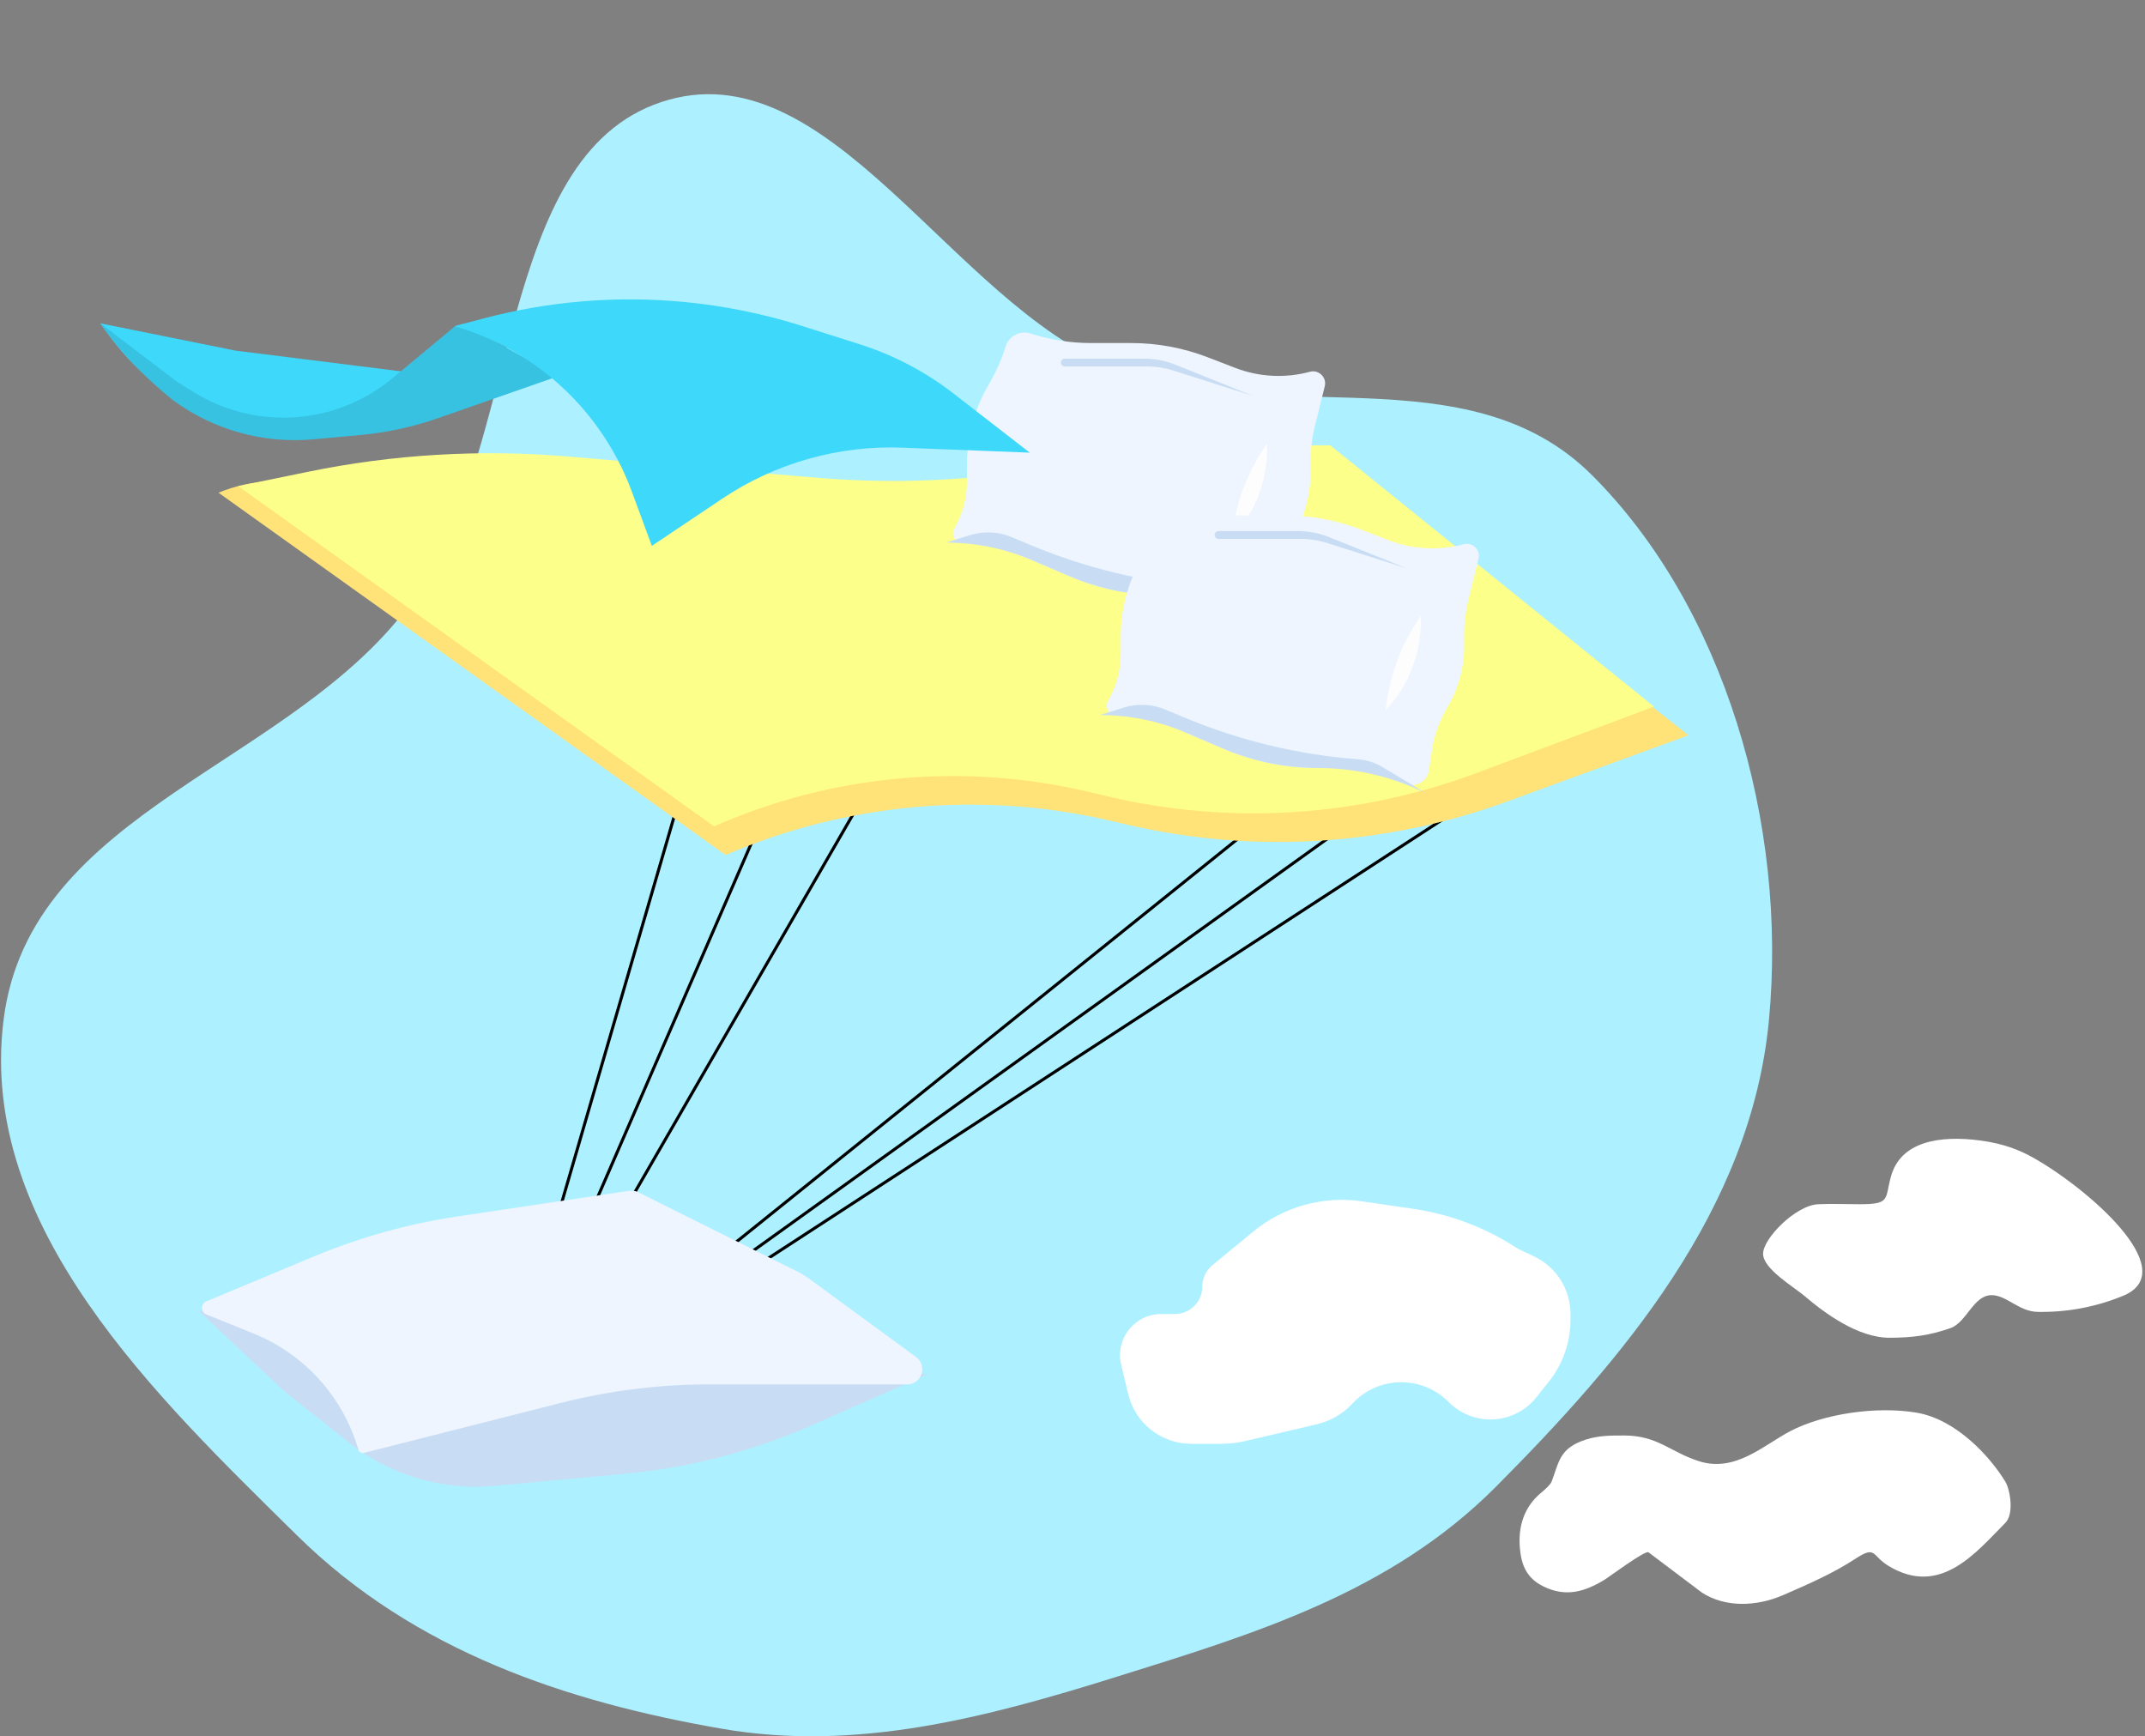 <svg width="708" height="573" viewBox="0 0 708 573" fill="none" xmlns="http://www.w3.org/2000/svg">
<rect x="0" y="0" width="708" height="573" fill="#808080" stroke="none"/>
<path fill-rule="evenodd" clip-rule="evenodd" d="M1.167 336.672C9.817 266.993 97.074 252.781 136.304 198.036C172.224 147.909 163.435 51.864 218.292 33.674C273.532 15.358 313.55 99.53 367.802 121.276C419.557 142.021 484.307 115.78 525.446 156.791C568.955 200.163 590.049 271.592 583.876 336.672C577.933 399.327 535.51 448.679 493.778 490.633C458.747 525.849 413.452 539.343 368.211 553.484C325.128 566.951 282.429 578.166 238.238 570.51C187.153 561.659 136.879 545.024 97.992 506.667C51.9 461.203 -7.317 405.023 1.167 336.672Z" fill="#ADF0FF"/>
<path d="M372.38 460.063L370.064 450.405C368.016 441.864 374.49 433.655 383.273 433.655H387.764C392.785 433.655 396.856 429.584 396.856 424.562C396.856 421.845 398.072 419.269 400.17 417.542L413.629 406.463C423.656 398.209 436.704 394.576 449.554 396.46L466.552 398.953C478.155 400.654 489.278 404.743 499.219 410.963L501.261 412.24L506.259 414.585C513.654 418.054 518.376 425.486 518.376 433.655V435.481C518.376 442.963 515.832 450.222 511.161 456.067L507.074 461.18C503.4 465.777 497.834 468.454 491.949 468.454C486.942 468.454 482.13 466.514 478.522 463.042L477.761 462.309C469.003 453.88 455.066 454.159 446.652 462.932L446.043 463.567C442.984 466.756 439.067 468.991 434.765 470L410.964 475.584C408.413 476.182 405.802 476.484 403.183 476.484H393.204C383.301 476.484 374.689 469.693 372.38 460.063Z" fill="white"/>
<path d="M523.472 475.084C514.636 477.911 514.634 482.496 512.134 488.976C511.712 489.965 510.312 491.276 508.625 492.681C503.009 497.355 500.98 503.913 501.696 511.184C502.178 516.278 503.747 520.749 509.4 523.533C516.792 527.172 522.898 525.342 529.394 521.491C530.82 520.646 542.991 511.564 544.103 512.279L561.804 525.624C569.546 530.591 579.791 530.209 588.547 526.421C596.569 522.951 605.065 519.225 612.171 514.57C619.376 509.849 617.618 513.297 623.314 516.761C640.474 527.198 652.307 512.223 661.9 502.578C664.897 499.564 663.443 491.505 661.9 488.976C656.634 480.348 645.529 468.428 632.674 466.221C619.564 463.97 601.93 466.527 590.84 472.345C582.109 476.926 572.738 486.074 560.722 482.204C551.237 479.15 547.107 473.74 536.08 473.74C531.603 473.74 527.665 473.743 523.472 475.084Z" fill="white"/>
<path d="M657.372 427.427C662.393 427.427 666.428 432.955 672.822 432.955H673.989C683.364 432.955 692.643 431.075 701.278 427.427C720.078 418.963 688.977 392.089 670.997 381.999C666.448 379.445 661.134 377.402 653.838 376.415C639.902 374.528 627.309 376.833 624.149 388.26C622.073 395.771 624.124 397.42 613.748 397.42C609.236 397.42 604.622 397.212 600.116 397.42C592.712 397.76 581.939 408.714 581.939 413.766C581.939 418.781 592.015 424.623 595.673 427.743C602.216 433.325 613.242 441.483 623.644 441.483C631.259 441.483 636.911 440.698 643.74 438.325C649.141 436.447 651.331 427.427 657.372 427.427Z" fill="white"/>
<path d="M162.873 474.281L230.947 240.51M162.873 474.281L264.409 240.51M162.873 474.281L297.871 240.51M162.873 474.281L539.538 229.209M162.873 474.281L509.794 225.358M162.873 474.281L472.615 225.358" stroke="black"/>
<path d="M72.107 162.592V162.592C77.71 160.298 83.669 158.996 89.718 158.746L145.643 156.429L275.617 167.224C297.04 169.004 318.594 168.475 339.904 165.648L409.387 156.43L447.862 156.429L557.316 242.652L497.449 264.514C457.2 279.212 413.537 281.847 371.812 272.096L366.708 270.903C324.192 260.967 279.611 264.916 239.504 282.17V282.17L72.107 162.592Z" fill="#FFE278"/>
<path d="M78.622 160.443L101.455 155.742C129.706 149.925 158.648 148.212 187.387 150.658L269.395 157.635C291.333 159.501 313.41 158.947 335.226 155.982L401.531 146.971L439.092 146.971L545.946 233.193L487.411 255.089C448.217 269.75 405.539 272.378 364.842 262.636L360.03 261.484C318.468 251.534 274.791 255.478 235.684 272.712V272.712L78.622 160.443Z" fill="#FDFF8B"/>
<path d="M117.757 478.019L181.072 460.61C198.346 455.861 216.179 453.454 234.094 453.454H306.315L268.241 470.247C248.498 478.954 227.476 484.41 205.989 486.401L163.204 490.366C147.062 491.863 130.922 487.478 117.757 478.019V478.019Z" fill="#C8DDF4"/>
<path d="M65.634 432.695L69.362 431.973C97.832 426.46 123.278 450.587 119.287 479.311V479.311L94.237 459.487L65.634 432.695Z" fill="#C8DDF4"/>
<path d="M68.133 433.796C66.194 433.011 66.179 430.271 68.11 429.466L103.606 414.657C118.827 408.307 134.774 403.864 151.085 401.43L207.671 392.983C208.685 392.832 209.721 392.996 210.639 393.453L263.742 419.908C264.756 420.413 265.725 421.003 266.638 421.672L302.372 447.834C306.272 450.69 304.252 456.868 299.418 456.868H234.204C217.618 456.868 201.097 458.931 185.021 463.01L120.084 479.485C119.313 479.68 118.526 479.229 118.306 478.464V478.464C113.296 461.06 100.564 446.924 83.777 440.129L68.133 433.796Z" fill="#EEF5FF"/>
<path d="M437.262 127.487C437.989 124.544 435.289 121.901 432.362 122.69V122.69C424.208 124.89 415.565 124.439 407.685 121.402L398.552 117.882C390.548 114.796 382.043 113.214 373.464 113.214H360.138C353.35 113.214 346.603 112.149 340.145 110.058V110.058C336.747 108.958 333.099 110.81 331.981 114.202L331.602 115.352C330.38 119.062 328.787 122.64 326.847 126.031L326.015 127.485C321.53 135.327 319.17 144.205 319.17 153.24V158.91C319.17 164.362 317.725 169.717 314.983 174.43V174.43C313.786 176.487 315.27 179.068 317.65 179.068H319.084C324.383 179.068 329.627 180.145 334.497 182.233L352.777 190.073C362.757 194.353 373.501 196.56 384.359 196.56H389.517C397.613 196.56 405.614 198.302 412.977 201.667V201.667C416.397 203.23 420.359 201.076 420.907 197.356L421.859 190.882C422.606 185.8 424.348 180.914 426.984 176.504V176.504C430.611 170.438 432.526 163.502 432.526 156.435V152.951C432.526 148.77 433.033 144.603 434.036 140.543L437.262 127.487Z" fill="#EEF5FF"/>
<path d="M405.544 196.231C403.084 194.755 400.313 193.874 397.452 193.656V193.656C377.878 192.171 358.666 187.57 340.542 180.026L333.825 177.229C329.49 175.425 324.659 175.203 320.178 176.603L312.283 179.068V179.068C322.069 179.068 331.753 181.057 340.746 184.914L352.777 190.073C362.756 194.353 373.501 196.56 384.359 196.56V196.56C395.854 196.56 407.213 199.033 417.668 203.811L419.812 204.792L405.544 196.231Z" fill="#C8DDF4"/>
<path d="M406.57 177.524L407.001 174.53C408.459 164.391 412.305 154.743 418.224 146.381V148.199C418.224 159.103 414.055 169.594 406.57 177.524Z" fill="#FEFDFE"/>
<path d="M387.938 120.344L413.722 130.706L387.205 122.27C384.418 121.383 381.51 120.931 378.586 120.931H351.444C350.733 120.931 350.158 120.355 350.158 119.645C350.158 118.935 350.733 118.359 351.444 118.359H377.676C381.192 118.359 384.676 119.033 387.938 120.344Z" fill="#C8DDF4"/>
<path d="M488.012 184.396C488.739 181.453 486.039 178.81 483.112 179.6V179.6C474.958 181.8 466.315 181.348 458.435 178.311L449.302 174.791C441.298 171.706 432.793 170.123 424.214 170.123H410.888C404.1 170.123 397.353 169.058 390.895 166.967V166.967C387.497 165.867 383.849 167.719 382.731 171.111L382.352 172.261C381.13 175.971 379.537 179.549 377.597 182.94L376.765 184.394C372.28 192.236 369.92 201.114 369.92 210.149V215.819C369.92 221.271 368.475 226.627 365.733 231.339V231.339C364.536 233.396 366.02 235.977 368.4 235.977H369.834C375.133 235.977 380.377 237.054 385.247 239.143L403.527 246.983C413.507 251.262 424.251 253.469 435.109 253.469H440.267C448.363 253.469 456.364 255.211 463.727 258.577V258.577C467.147 260.139 471.109 257.985 471.657 254.265L472.609 247.792C473.356 242.709 475.098 237.823 477.734 233.414V233.414C481.361 227.347 483.276 220.412 483.276 213.344V209.861C483.276 205.679 483.783 201.512 484.786 197.452L488.012 184.396Z" fill="#EEF5FF"/>
<path d="M456.294 253.14C453.834 251.664 451.063 250.783 448.202 250.566V250.566C428.628 249.08 409.416 244.479 391.292 236.935L384.575 234.139C380.24 232.334 375.409 232.113 370.928 233.512L363.033 235.977V235.977C372.819 235.977 382.503 237.966 391.496 241.823L403.527 246.983C413.506 251.262 424.251 253.469 435.109 253.469V253.469C446.604 253.469 457.963 255.942 468.418 260.721L470.562 261.701L456.294 253.14Z" fill="#C8DDF4"/>
<path d="M457.32 234.434L457.751 231.44C459.209 221.3 463.055 211.652 468.974 203.291V205.108C468.974 216.012 464.805 226.503 457.32 234.434Z" fill="#FEFDFE"/>
<path d="M438.688 177.253L464.472 187.616L437.955 179.179C435.168 178.292 432.26 177.841 429.336 177.841H402.194C401.483 177.841 400.908 177.265 400.908 176.554C400.908 175.844 401.483 175.268 402.194 175.268H428.426C431.942 175.268 435.426 175.942 438.688 177.253Z" fill="#C8DDF4"/>
<path d="M33.056 106.694L77.679 115.7L149.329 124.683L121.364 137.639L77.679 141.664V141.664C61.039 135.747 46.548 124.991 36.067 110.777L33.056 106.694Z" fill="#3DD8FA"/>
<path d="M33.056 106.689L58.597 126.106L63.878 129.382C77.218 137.66 93.408 139.991 108.541 135.812V135.812C116.252 133.682 123.42 129.934 129.569 124.816L150.182 107.659L152.959 106.832L184.127 124.188L144.719 137.961C136.347 140.887 127.647 142.773 118.815 143.577L103.423 144.978C86.843 146.487 70.288 141.838 56.918 131.919V131.919V131.919C47.987 124.757 40.067 116.419 33.374 107.131L33.056 106.689Z" fill="#37C2E1"/>
<path d="M150.03 107.644L159.361 105.158C181.061 99.379 203.619 97.521 225.972 99.672V99.672C239.234 100.949 252.324 103.627 265.021 107.662L283.769 113.619C294.975 117.18 305.464 122.689 314.756 129.893L339.9 149.386L297.962 147.737C276.804 146.905 255.929 152.811 238.342 164.603L215.153 180.151L208.54 162.222C198.788 135.784 177.081 115.536 150.03 107.644V107.644Z" fill="#3DD8FA"/>
</svg>
